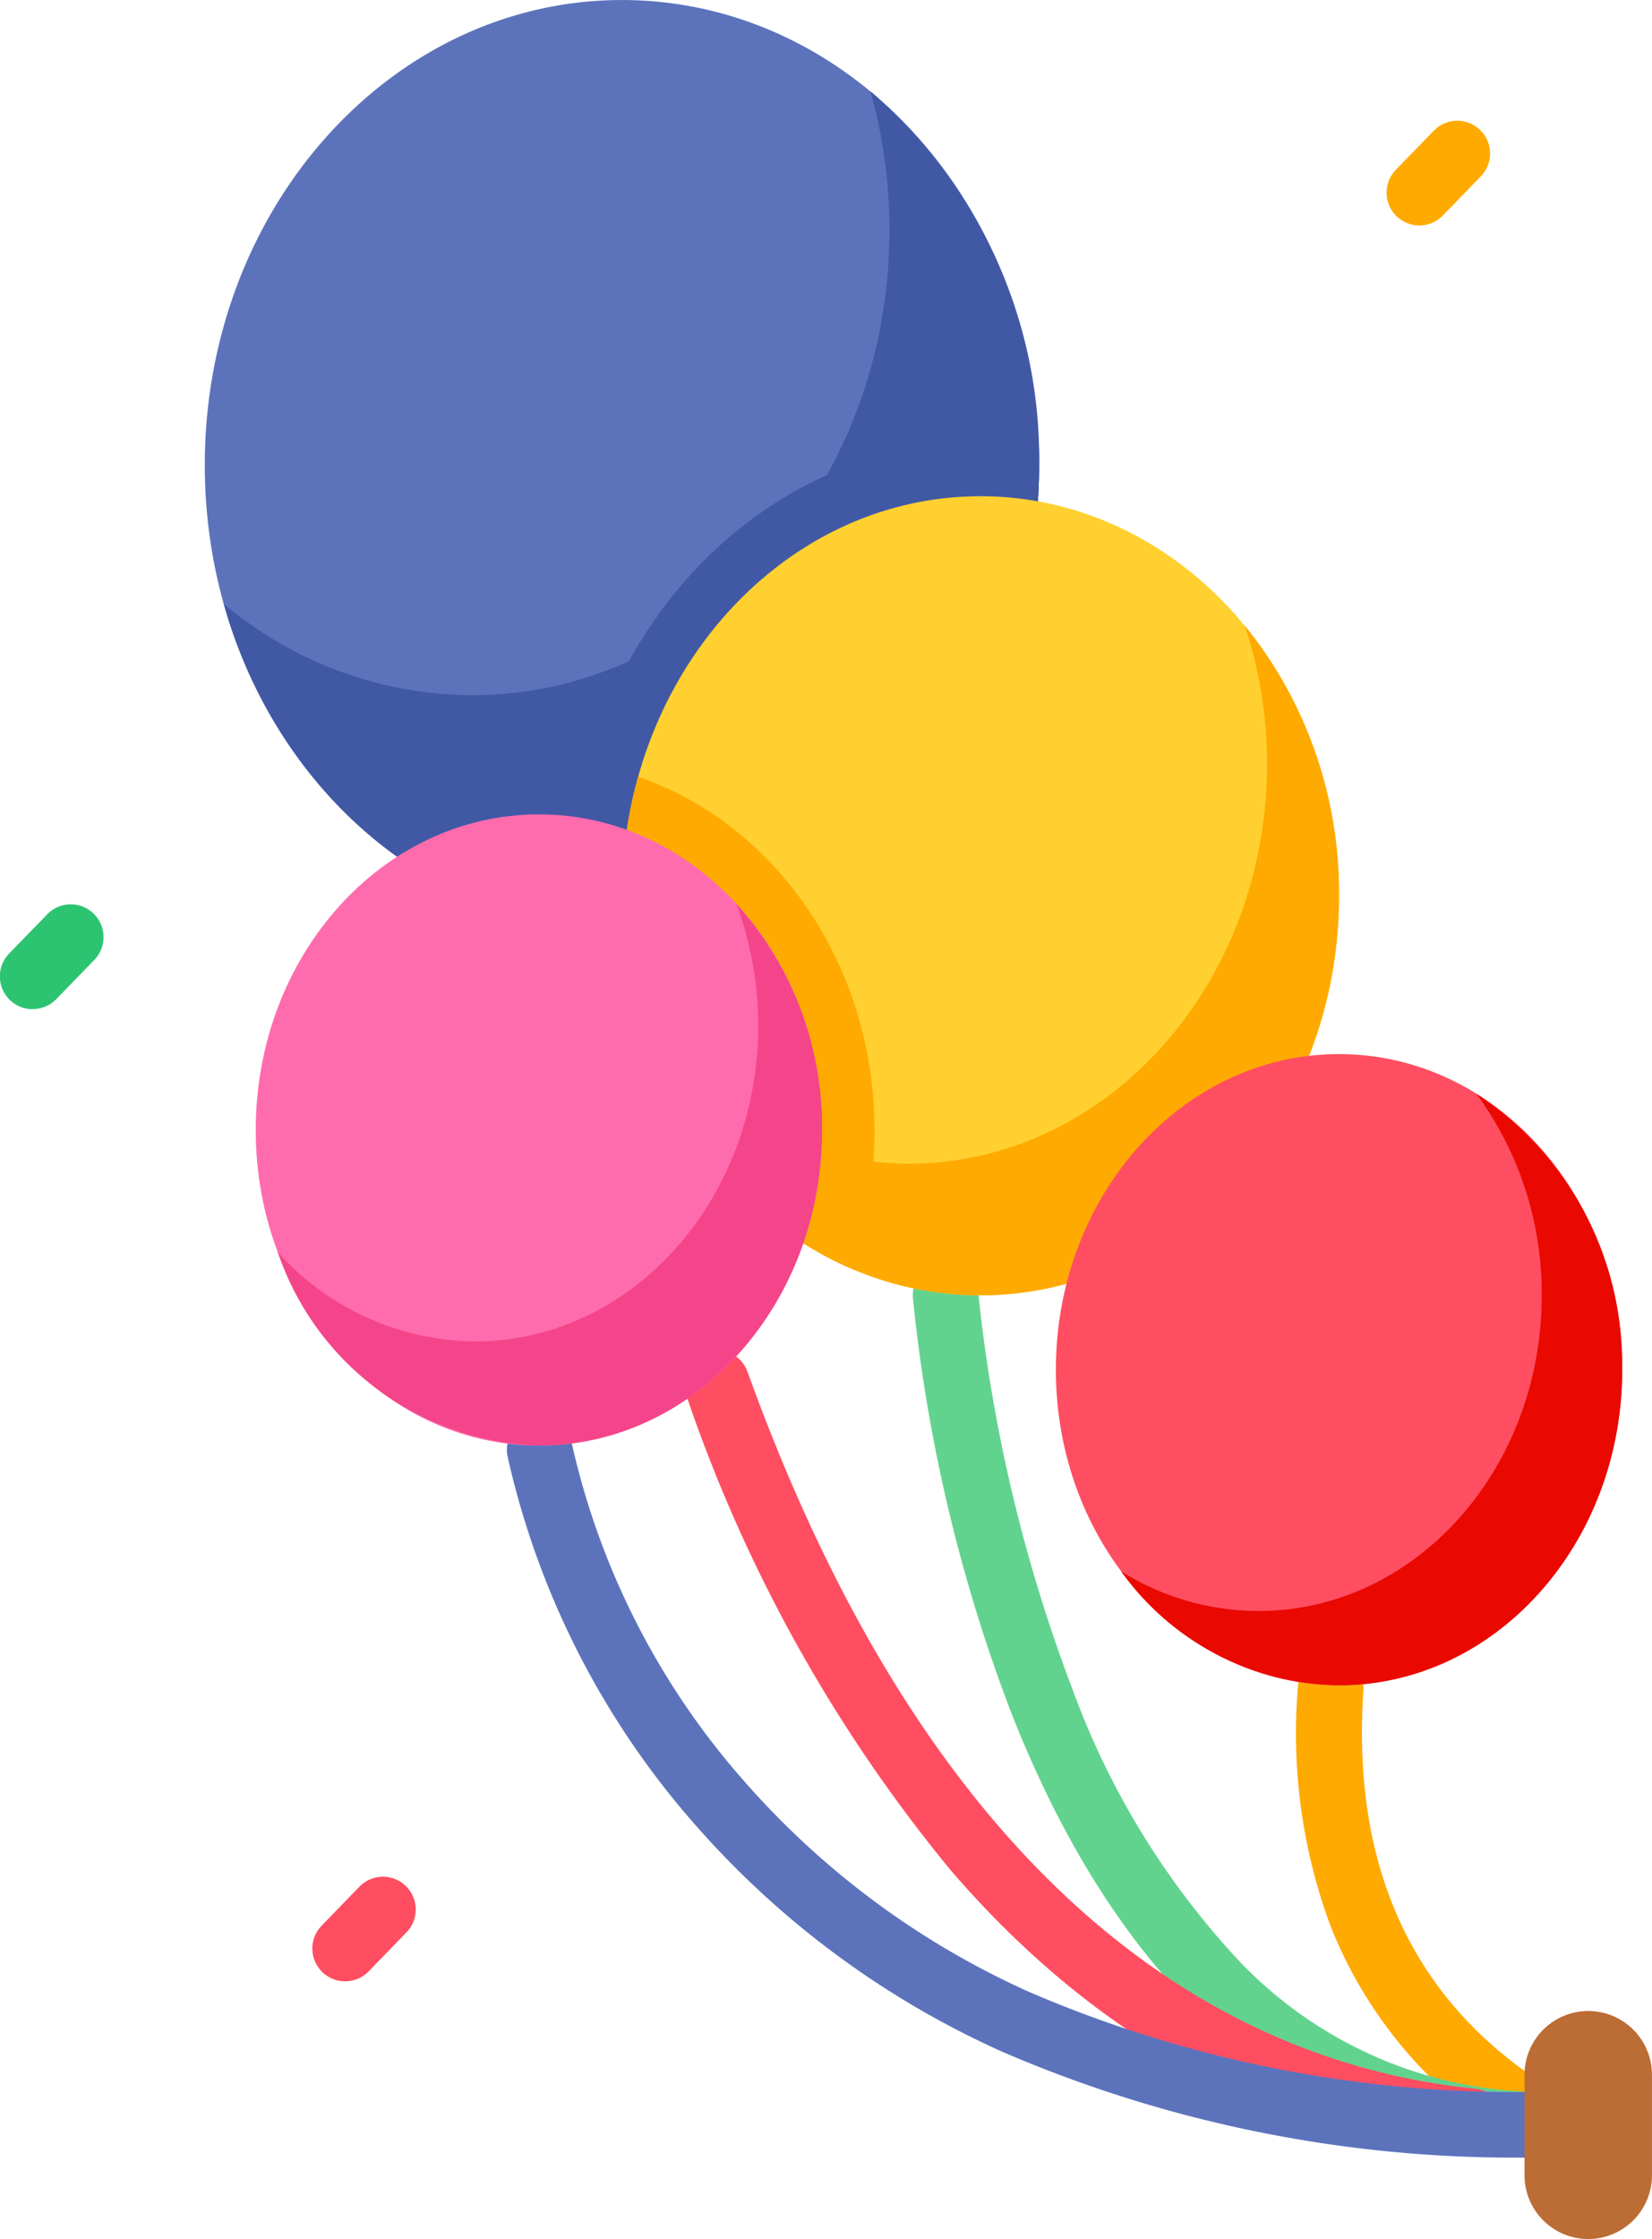<svg xmlns="http://www.w3.org/2000/svg" width="62.919" height="85.217" viewBox="0 0 62.919 85.217">
  <g id="balloons_1_" data-name="balloons (1)" transform="translate(-0.001 0.001)">
    <path id="Path_19772" data-name="Path 19772" d="M305.246,396.962a1.244,1.244,0,0,1-.687-.207,16.878,16.878,0,0,1-6.593-7.983,21.037,21.037,0,0,1-1.247-9.181,1.248,1.248,0,1,1,2.491.17c-.453,6.648,1.81,11.664,6.726,14.91a1.249,1.249,0,0,1-.689,2.291Zm0,0" transform="translate(-247.28 -315.443)" fill="#fa0"/>
    <path id="Path_19773" data-name="Path 19773" d="M231.977,322.757l-.071,0c-8.471-.475-15.149-6.343-19.31-16.972a61.316,61.316,0,0,1-3.721-15.721,1.248,1.248,0,1,1,2.489-.2,59.849,59.849,0,0,0,3.577,15.058,30.46,30.46,0,0,0,6.329,10.342,16.053,16.053,0,0,0,10.777,5,1.248,1.248,0,0,1-.068,2.495Zm0,0" transform="translate(-174.105 -240.662)" fill="#62d38f"/>
    <path id="Path_19774" data-name="Path 19774" d="M186.511,339.338a1.161,1.161,0,0,1-.125-.007c-7.545-.751-14.169-4.368-19.687-10.749a57.446,57.446,0,0,1-10.126-18.17,1.248,1.248,0,0,1,2.348-.848c7.591,21.025,19.26,26.441,27.712,27.283a1.248,1.248,0,0,1-.122,2.49Zm0,0" transform="translate(-130.45 -257.354)" fill="#ff4e61"/>
    <path id="Path_19775" data-name="Path 19775" d="M78.643,17.695c0,9.773-7.113,17.7-15.888,17.7a14.291,14.291,0,0,1-1.962-.134c-7.849-1.077-13.926-8.53-13.926-17.563C46.867,7.923,53.98,0,62.755,0c8.567,0,15.55,7.553,15.875,17,.01.228.013.46.013.691Zm0,0" transform="translate(-39.066)" fill="#5c73bc"/>
    <path id="Path_19776" data-name="Path 19776" d="M148.21,101.979c0,9.773-7.113,17.7-15.888,17.7a14.291,14.291,0,0,1-1.962-.134c-.023-.384-.035-.773-.035-1.164,0-9.52,7.022-17.265,15.652-17.265a14.014,14.014,0,0,1,2.22.175c.01.228.013.46.013.691Zm0,0" transform="translate(-108.632 -84.284)" fill="#4159a5"/>
    <path id="Path_19777" data-name="Path 19777" d="M82.251,35.138c0,9.773-7.113,17.7-15.888,17.7-7.122,0-13.15-5.221-15.167-12.414A14.771,14.771,0,0,0,60.658,43.9c8.776,0,15.89-7.921,15.89-17.7a19.549,19.549,0,0,0-.719-5.281,18.389,18.389,0,0,1,6.423,14.212Zm0,0" transform="translate(-42.674 -17.443)" fill="#4159a5"/>
    <path id="Path_19778" data-name="Path 19778" d="M169.635,128.68c0,8.4-6.113,15.209-13.656,15.209a12.407,12.407,0,0,1-4.963-1.036c-5.088-2.212-8.692-7.724-8.692-14.173a16.809,16.809,0,0,1,.616-4.528c1.731-6.186,6.914-10.679,13.039-10.679,7.543,0,13.656,6.809,13.656,15.207Zm0,0" transform="translate(-118.635 -94.587)" fill="#ffd02f"/>
    <path id="Path_19779" data-name="Path 19779" d="M151.943,191.074a15.235,15.235,0,0,1-.927,5.26c-5.088-2.212-8.692-7.725-8.692-14.173a16.809,16.809,0,0,1,.616-4.528c5.208,1.778,9,7.132,9,13.441Zm0,0" transform="translate(-118.635 -148.069)" fill="#fa0"/>
    <path id="Path_19780" data-name="Path 19780" d="M173.845,153.4c0,8.4-6.113,15.209-13.656,15.209-5.881,0-10.892-4.14-12.815-9.943a13.034,13.034,0,0,0,10.07,4.937c7.542,0,13.657-6.809,13.657-15.207a16.682,16.682,0,0,0-.842-5.266A16.133,16.133,0,0,1,173.845,153.4Zm0,0" transform="translate(-122.845 -119.311)" fill="#fa0"/>
    <path id="Path_19781" data-name="Path 19781" d="M154.654,352.221h-.018a49.278,49.278,0,0,1-19.748-4.018,34.07,34.07,0,0,1-11.693-8.618,31.658,31.658,0,0,1-7.178-14.071,1.248,1.248,0,1,1,2.453-.463,29.008,29.008,0,0,0,6.607,12.893,31.593,31.593,0,0,0,10.845,7.987,46.822,46.822,0,0,0,18.752,3.794,1.248,1.248,0,0,1-.018,2.5Zm0,0" transform="translate(-96.688 -270.102)" fill="#5c73bc"/>
    <path id="Path_19782" data-name="Path 19782" d="M80.094,198.235c0-6.634-4.829-12.012-10.785-12.012S58.523,191.6,58.523,198.235s4.829,12.012,10.785,12.012S80.094,204.868,80.094,198.235Zm0,0" transform="translate(-48.782 -155.229)" fill="#ff6cad"/>
    <path id="Path_19783" data-name="Path 19783" d="M84.287,215.258c0,6.634-4.829,12.011-10.784,12.011a10.844,10.844,0,0,1-9.948-7.364,10.206,10.206,0,0,0,7.513,3.4c5.955,0,10.785-5.377,10.785-12.011a13.183,13.183,0,0,0-.835-4.645,12.664,12.664,0,0,1,3.269,8.613Zm0,0" transform="translate(-52.976 -172.252)" fill="#f5458a"/>
    <path id="Path_19784" data-name="Path 19784" d="M263.184,253.051c0-6.634-4.829-12.012-10.785-12.012s-10.785,5.377-10.785,12.012,4.829,12.012,10.785,12.012S263.184,259.685,263.184,253.051Zm0,0" transform="translate(-201.399 -200.921)" fill="#ff4e61"/>
    <path id="Path_19785" data-name="Path 19785" d="M275.655,260.618c0,6.634-4.828,12.013-10.785,12.013a10.363,10.363,0,0,1-8.3-4.338,9.874,9.874,0,0,0,5.235,1.509c5.955,0,10.785-5.377,10.785-12.011a12.816,12.816,0,0,0-2.488-7.673,12.272,12.272,0,0,1,5.549,10.5Zm0,0" transform="translate(-213.87 -208.488)" fill="#e90900"/>
    <path id="Path_19786" data-name="Path 19786" d="M353.717,466.111v-3.824a2.427,2.427,0,1,0-4.854,0v3.824a2.427,2.427,0,1,0,4.854,0Zm0,0" transform="translate(-290.798 -383.321)" fill="#bc6c35"/>
    <path id="Path_19787" data-name="Path 19787" d="M72.695,433.113A1.248,1.248,0,0,1,71.8,431l1.445-1.489a1.248,1.248,0,1,1,1.791,1.739l-1.445,1.489A1.244,1.244,0,0,1,72.695,433.113Zm0,0" transform="translate(-59.554 -357.704)" fill="#ff4e61"/>
    <path id="Path_19790" data-name="Path 19790" d="M318.565,31.589a1.249,1.249,0,0,1-.9-2.118l1.446-1.489a1.248,1.248,0,1,1,1.791,1.739l-1.445,1.489A1.245,1.245,0,0,1,318.565,31.589Zm0,0" transform="translate(-264.502 -23.009)" fill="#fa0"/>
    <path id="Path_19791" data-name="Path 19791" d="M1.249,210.812a1.248,1.248,0,0,1-.9-2.118L1.8,207.2a1.248,1.248,0,0,1,1.791,1.739l-1.445,1.489a1.244,1.244,0,0,1-.9.379Zm0,0" transform="translate(0 -172.403)" fill="#2dc471"/>
  </g>
</svg>
